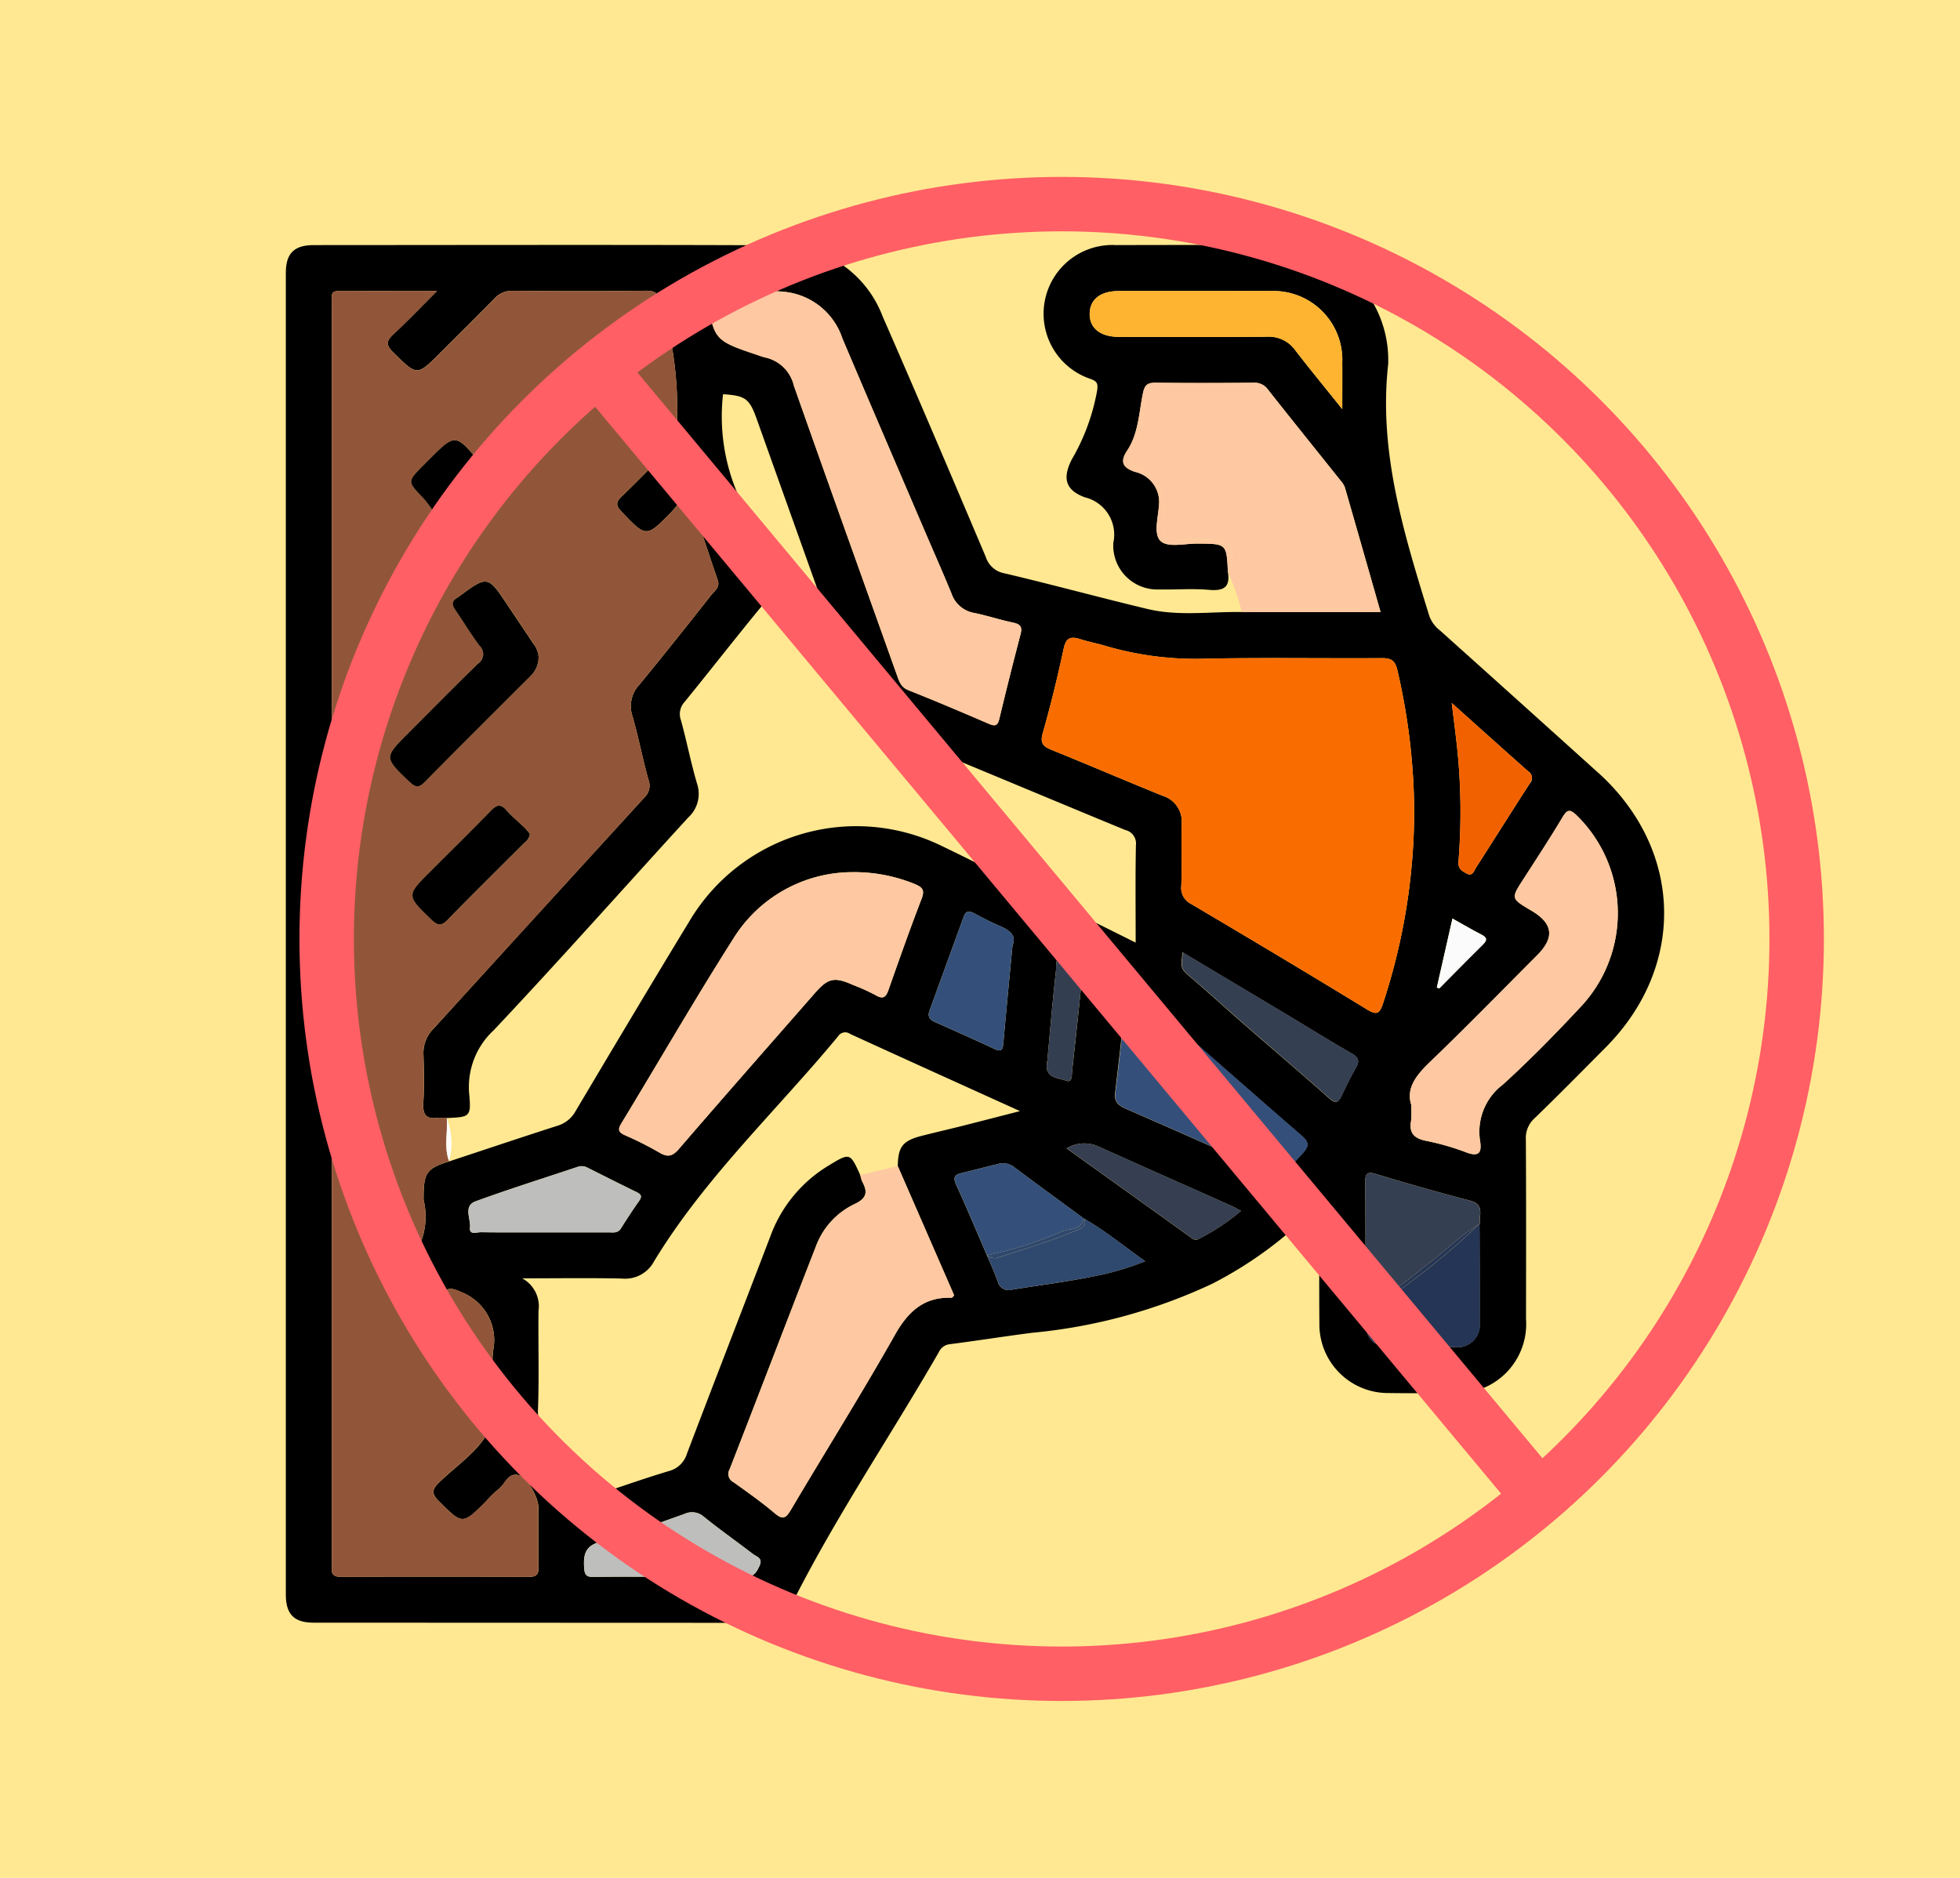 <svg xmlns="http://www.w3.org/2000/svg" xmlns:xlink="http://www.w3.org/1999/xlink" width="144" height="138" viewBox="0 0 144 138">
  <defs>
    <clipPath id="clip-path">
      <rect id="Rectángulo_44633" data-name="Rectángulo 44633" width="101.261" height="101.26" fill="none"/>
    </clipPath>
  </defs>
  <g id="Grupo_173511" data-name="Grupo 173511" transform="translate(-4875 7323)">
    <g id="Grupo_173510" data-name="Grupo 173510" transform="translate(4177 -11797)">
      <g id="Grupo_165391" data-name="Grupo 165391" transform="translate(161 3186)">
        <rect id="Rectángulo_40797" data-name="Rectángulo 40797" width="144" height="138" transform="translate(537 1288)" fill="#ffe891"/>
      </g>
      <g id="Grupo_173508" data-name="Grupo 173508" transform="translate(719 4492)">
        <g id="Grupo_173508-2" data-name="Grupo 173508" clip-path="url(#clip-path)">
          <path id="Trazado_177246" data-name="Trazado 177246" d="M96.4,38.771q-5.792-5.226-11.6-10.436a2.379,2.379,0,0,1-.792-1.076c-1.859-6.037-3.744-12.07-3.016-18.528a.807.807,0,0,0,0-.105A8.437,8.437,0,0,0,72.4.014C68.6,0,64.8,0,61.007.012a5.052,5.052,0,0,0-1.868,9.841c.482.184.528.348.472.816a15.373,15.373,0,0,1-1.871,5.1c-.692,1.37-.473,2.244.955,2.775a2.822,2.822,0,0,1,2.1,3.348,3.231,3.231,0,0,0,3.346,3.425c1.23.026,2.469-.078,3.689.03,1.064.094,1.565-.184,1.384-1.3-.093-2.1-.093-2.09-2.262-2.1-.906,0-2.09.3-2.643-.156-.584-.478-.225-1.716-.164-2.607a2.269,2.269,0,0,0-1.766-2.51c-.872-.3-1.123-.721-.564-1.563.842-1.269.863-2.8,1.162-4.229.132-.633.37-.763.955-.756,2.389.03,4.778.024,7.167,0a1.2,1.2,0,0,1,1.063.509c1.761,2.233,3.546,4.447,5.32,6.67a1.664,1.664,0,0,1,.332.529c.874,3.022,1.736,6.05,2.619,9.142h-10.2c-2.31-.035-4.643.322-6.924-.222-3.511-.839-6.994-1.794-10.507-2.621a1.768,1.768,0,0,1-1.379-1.209c-2.5-5.9-5.006-11.8-7.577-17.673A8.09,8.09,0,0,0,36.011.027C24.693-.021,13.374.008,2.056.012.612.012,0,.618,0,2.057q0,48.56,0,97.12c0,1.449.607,2.068,2.033,2.069q16.5.007,33.006.013a2.088,2.088,0,0,0,2.081-1.278c3.223-6.437,7.273-12.394,10.859-18.62a.993.993,0,0,1,.8-.579c2.02-.258,4.031-.58,6.051-.839a39.81,39.81,0,0,0,13.224-3.6,29.257,29.257,0,0,0,7.876-5.885v1.219c0,2.53-.018,5.061.005,7.593A5.044,5.044,0,0,0,81,84.371c1.546.024,3.093.007,4.639,0a5.083,5.083,0,0,0,5.476-5.442c.006-4.393.014-8.788-.011-13.181a1.938,1.938,0,0,1,.63-1.56c1.769-1.709,3.495-3.465,5.229-5.21,5.94-5.976,5.7-14.558-.563-20.211M77.616,12.064c-1.276-1.592-2.392-2.945-3.46-4.334a2.379,2.379,0,0,0-2.08-.984c-3.619.031-7.238.015-10.857.011-1.388,0-2.19-.651-2.16-1.731.029-1.045.8-1.638,2.144-1.64q5.587-.007,11.175,0a5.058,5.058,0,0,1,5.238,5.254c.008,1.047,0,2.1,0,3.422M91.29,38.694a.573.573,0,0,1,.1.886c-1.333,2.058-2.634,4.137-3.958,6.2-.149.233-.241.648-.69.408-.345-.185-.629-.355-.59-.865a45.252,45.252,0,0,0-.1-8.4c-.11-1.008-.242-2.013-.394-3.263,1.981,1.775,3.8,3.41,5.63,5.034M85.711,49.5c.731.408,1.421.814,2.131,1.18.45.232.417.43.086.756-1.074,1.054-2.126,2.132-3.186,3.2l-.181-.065c.378-1.665.756-3.33,1.15-5.071M55.61,35.879c.585-2.056,1.092-4.136,1.54-6.227.177-.823.543-.895,1.221-.679.633.2,1.293.321,1.929.516a23.42,23.42,0,0,0,7.37.914c4.285-.083,8.573-.008,12.859-.037.673,0,.964.162,1.13.865A46.986,46.986,0,0,1,82.9,41.372a45.211,45.211,0,0,1-2.288,14.359c-.252.752-.438.9-1.183.449-4.28-2.619-8.589-5.189-12.907-7.745a1.3,1.3,0,0,1-.732-1.333c.05-1.51-.014-3.022.026-4.532a1.979,1.979,0,0,0-1.4-2.09c-2.728-1.107-5.435-2.268-8.162-3.375-.612-.249-.857-.481-.644-1.226M36.513,3.433a5.033,5.033,0,0,1,4.38,3.444c1.967,4.642,3.962,9.274,5.946,13.91.689,1.609,1.4,3.209,2.066,4.828a2.14,2.14,0,0,0,1.664,1.427c.96.194,1.9.51,2.855.71.528.11.7.3.558.846q-.811,3.1-1.56,6.219c-.123.516-.305.574-.767.375-1.962-.845-3.928-1.683-5.912-2.471-.551-.219-.676-.638-.842-1.1-2.527-7.091-5.077-14.174-7.574-21.275a2.763,2.763,0,0,0-2.114-2.077,4.55,4.55,0,0,1-.5-.158C31.4,6.995,31.4,6.995,30.936,3.4c1.864,0,3.729-.108,5.577.029M17.853,97.877q-6.905-.029-13.812,0c-.5,0-.712-.17-.663-.67.021-.209,0-.421,0-.632q0-45.915,0-91.83c0-1.533-.2-1.347,1.333-1.354,2.031-.011,4.062,0,6.391,0C9.925,4.561,8.948,5.586,7.914,6.55c-.515.481-.591.785-.039,1.33,1.772,1.751,1.747,1.775,3.48.043C12.673,6.607,14,5.3,15.3,3.966a1.74,1.74,0,0,1,1.373-.595c3.268.027,6.537.037,9.8-.007.708-.008.938.256,1.136.879A27.28,27.28,0,0,1,28.7,13.8a1.626,1.626,0,0,1-.512,1.2c-1.184,1.152-2.328,2.344-3.518,3.489-.422.406-.436.657-.015,1.1,1.82,1.907,1.814,1.93,3.618.093.413-.421.738-.928,1.27-1.609.817,2.46,1.485,4.515,2.188,6.557.186.542-.229.783-.464,1.082-1.738,2.207-3.487,4.406-5.269,6.578a2.307,2.307,0,0,0-.539,2.317c.452,1.543.745,3.133,1.178,4.682a1.2,1.2,0,0,1-.293,1.316q-7.75,8.476-15.478,16.973a2.522,2.522,0,0,0-.756,1.883c.04,1.194.066,2.393-.008,3.583-.055.871.21,1.238,1.1,1.1a3.373,3.373,0,0,1,.631.017h0c1.673-.072,1.79-.083,1.643-1.721a5.674,5.674,0,0,1,1.8-4.733c4.841-5.139,9.527-10.424,14.292-15.635a2.347,2.347,0,0,0,.645-2.478c-.458-1.544-.759-3.134-1.191-4.686a1.308,1.308,0,0,1,.28-1.332c1.839-2.261,3.632-4.559,5.478-6.813a2.288,2.288,0,0,0,.442-2.43c-.756-2.146-1.347-4.356-2.2-6.463a14.445,14.445,0,0,1-.9-6.9c1.654.107,1.938.318,2.481,1.843,2.469,6.925,4.949,13.844,7.394,20.777a3.147,3.147,0,0,0,1.916,2.043c5.928,2.428,11.831,4.918,17.754,7.36a1.015,1.015,0,0,1,.788,1.117c-.046,2.342-.018,4.685-.018,7.161-2.39-1.191-4.669-2.323-6.947-3.46-2.413-1.2-4.808-2.447-7.238-3.612a14.264,14.264,0,0,0-18.623,5.534c-2.806,4.611-5.566,9.252-8.325,13.892a2.25,2.25,0,0,1-1.314,1.093c-2.667.856-5.323,1.749-7.983,2.628-1.647.509-1.884.839-1.884,2.627a1.392,1.392,0,0,0,0,.211,5.227,5.227,0,0,1-2.267,5.63c-.561.378-.545.743-.047,1.254,1.77,1.813,1.771,1.851,3.484.094.528-.542.867-.556,1.584-.212a3.786,3.786,0,0,1,2.348,4.328c-.2,1.876.439,3.99-.216,5.63-.638,1.595-2.428,2.744-3.756,4.042-.51.5-.568.805-.029,1.344,1.761,1.76,1.738,1.783,3.5.025a8.16,8.16,0,0,1,.9-.884c.481-.351.676-1.2,1.427-1.043.676.138,1.51,1.616,1.51,2.428,0,1.44-.018,2.882.009,4.323.01.532-.141.74-.709.738M58.514,53.609c-.227,2.367-.481,4.732-.747,7.1-.034.292.048.9-.476.7-.6-.225-1.628-.178-1.342-1.472.195-2.126.38-4.393.637-6.652.033-.29-.11-1.088.558-.824.519.2,1.464.181,1.371,1.15m-5.127-2.137c-.24,2.544-.468,4.875-.674,7.207-.04.457-.139.644-.635.411-1.458-.682-2.929-1.335-4.4-1.99-.382-.171-.541-.416-.392-.826q1.258-3.45,2.51-6.9c.173-.481.441-.436.81-.239.586.312,1.178.624,1.788.884.756.322,1.315.721.991,1.453m-39.428,18.8c2.466-.9,4.97-1.686,7.458-2.517a.893.893,0,0,1,.714.034c1.219.612,2.438,1.228,3.665,1.826.336.164.379.324.16.633-.464.659-.906,1.334-1.333,2.017-.239.382-.6.293-.934.294-1.578.005-3.157,0-4.736,0-1.544,0-3.088.014-4.631-.012-.287,0-.858.235-.792-.334.075-.657-.523-1.595.429-1.942M24.9,65.416c-.462-.211-.525-.409-.253-.856,2.763-4.553,5.424-9.168,8.28-13.66a10.305,10.305,0,0,1,8.636-4.808,11.752,11.752,0,0,1,4.643.871c.547.231.756.426.508,1.07-.855,2.22-1.647,4.465-2.437,6.709-.192.546-.4.716-.957.382a14.592,14.592,0,0,0-1.624-.734c-1.4-.622-1.846-.529-2.837.6-3.328,3.8-6.669,7.594-9.966,11.425-.485.564-.834.651-1.462.273A25.228,25.228,0,0,0,24.9,65.416m9.908,31.638c-.232.5-.439.863-1.13.84-1.823-.061-3.648-.021-5.473-.021-1.859,0-3.719-.021-5.579.012-.557.011-.681-.161-.713-.7-.059-1.013.106-1.616,1.293-1.918,2.063-.526,4.062-1.3,6.076-2.009a1.3,1.3,0,0,1,1.422.2c1.172.948,2.408,1.814,3.6,2.732.267.206.759.3.5.864m14.1-19.689c-2.028-.062-3.185,1-4.159,2.727-2.449,4.332-5.095,8.55-7.628,12.834-.358.606-.574.807-1.2.279-.962-.816-2-1.545-3.025-2.281a.674.674,0,0,1-.289-.952c2.123-5.447,4.207-10.91,6.329-16.357a5.585,5.585,0,0,1,2.837-3.126c.9-.418,1-.874.581-1.645a2.481,2.481,0,0,1-.149-.494c-.749-1.649-.751-1.653-2.346-.682A10.1,10.1,0,0,0,35.6,72.849c-2.04,5.332-4.107,10.653-6.135,15.99a1.869,1.869,0,0,1-1.343,1.271c-2.043.618-4.054,1.335-6.225,2.062.465-2.091-1.171-2.921-2.271-4.015a3.249,3.249,0,0,1-1.1-2.645c.09-2.386.008-4.78.038-7.17a2.336,2.336,0,0,0-1.2-2.4c2.671,0,5.013-.039,7.352.017a2.4,2.4,0,0,0,2.337-1.268c3.73-6.145,8.981-11.049,13.521-16.535a.615.615,0,0,1,.885-.175c4.074,1.868,8.157,3.712,12.48,5.672-1.581.405-2.936.757-4.294,1.1-.986.248-1.977.473-2.961.727-1.366.352-1.706.8-1.724,2.221h0q2.074,4.756,4.142,9.5c-.1.094-.15.171-.193.17m9.934-1.477c-1.815.349-3.652.584-5.479.877a.825.825,0,0,1-1.056-.583c-.234-.657-.527-1.293-.8-1.939-.75-1.734-1.476-3.48-2.265-5.2-.253-.551-.081-.73.42-.849.883-.209,1.759-.448,2.643-.657a1.329,1.329,0,0,1,1.188.216c1.7,1.277,3.417,2.525,5.128,3.783,1.552.881,2.921,2.018,4.513,3.142a20.7,20.7,0,0,1-4.3,1.207m8.264-2.857a.455.455,0,0,1-.57-.068c-3.009-2.16-6.022-4.318-9.168-6.573a2.517,2.517,0,0,1,2.24-.183c3.286,1.481,6.583,2.939,9.874,4.407.219.1.428.222.7.366a15.768,15.768,0,0,1-3.081,2.05m7.6-6.275c-1.612,1.756-1.578,1.77-3.728.81q-4.612-2.061-9.242-4.083c-.533-.233-.878-.491-.8-1.159.3-2.466.564-4.936.852-7.486a8.327,8.327,0,0,1,3.317,2.3c3.18,2.763,6.333,5.556,9.52,8.312.539.465.593.749.078,1.309m3.927-6.3c-.384.669-.724,1.365-1.053,2.063-.235.5-.434.612-.909.19-1.991-1.77-4.022-3.5-6.032-5.246-1.348-1.176-2.673-2.38-4.029-3.546-.849-.73-.867-.71-.709-1.934,2.525,1.509,5.019,3,7.51,4.489,1.625.974,3.234,1.977,4.877,2.92.506.29.647.541.345,1.064m9.075,11.469c.009,2.418.033,4.837.02,7.256A1.648,1.648,0,0,1,85.9,81c-1.437.019-2.875.006-4.312,0-1.78,0-2.291-.523-2.279-2.325,0-.21.017-.42.025-.63-.008-3.049-.011-6.1-.03-9.146,0-.563.059-.844.766-.63q3.457,1.047,6.951,1.968c1.054.28.654,1.053.7,1.692M95.219,55.9c-1.865,2-3.783,3.968-5.806,5.807a4.339,4.339,0,0,0-1.672,4.139c.142.888-.1,1.192-1.039.833a18.346,18.346,0,0,0-2.924-.839c-.865-.174-1.269-.554-1.107-1.461a8.4,8.4,0,0,0,.008-1.2c-.372-1.2.35-2.146,1.354-3.108,2.684-2.576,5.284-5.241,7.909-7.878,1.3-1.3,1.153-2.338-.43-3.268C90,48.028,90,48.031,90.927,46.6c.967-1.5,1.951-3,2.865-4.533.353-.592.548-.623,1.052-.139A10.056,10.056,0,0,1,95.219,55.9" transform="translate(0 0)"/>
          <path id="Trazado_177247" data-name="Trazado 177247" d="M91.035,29.973c2.388-.008,4.776.006,7.164-.008,1.1-.006,1.2-.134.907-1.158-.67-2.365-1.357-4.725-2.019-7.092a3.384,3.384,0,0,0-.634-1.2c-1.571-1.98-3.176-3.935-4.726-5.933a2.155,2.155,0,0,0-1.894-.9c-2,.037-4,.028-6,0a1.121,1.121,0,0,0-1.291,1.055,12.006,12.006,0,0,1-1.07,3.837c-.3.531-.018.891.468,1.075,1.584.6,1.953,1.805,1.884,3.368-.082,1.887-.018,1.89,1.888,1.891.457,0,.913,0,1.37,0,1.779.017,2.2.683,1.517,2.393a16.341,16.341,0,0,1,1.02,2.93,2.158,2.158,0,0,1,1.421-.259" transform="translate(-19.385 -3.259)" fill="#fdc8a2"/>
          <path id="Trazado_177248" data-name="Trazado 177248" d="M97.056,21a1.664,1.664,0,0,0-.332-.529c-1.773-2.223-3.559-4.438-5.32-6.67a1.2,1.2,0,0,0-1.063-.509c-2.389.023-4.778.028-7.167,0-.585-.007-.823.123-.955.756-.3,1.43-.321,2.961-1.162,4.23-.559.842-.308,1.261.564,1.562a2.269,2.269,0,0,1,1.766,2.511c-.061.89-.42,2.128.164,2.607.553.453,1.737.152,2.643.156,2.169.01,2.169,0,2.261,2.1.685-1.711.263-2.377-1.517-2.393-.457,0-.913,0-1.37,0-1.9,0-1.97,0-1.888-1.891.069-1.563-.3-2.769-1.884-3.368-.486-.184-.768-.544-.468-1.075a12.011,12.011,0,0,0,1.07-3.837,1.12,1.12,0,0,1,1.291-1.055c2,.024,4,.033,6,0a2.153,2.153,0,0,1,1.894.9c1.549,2,3.154,3.952,4.726,5.933a3.377,3.377,0,0,1,.634,1.2c.663,2.367,1.35,4.727,2.019,7.092.29,1.024.189,1.152-.907,1.158-2.388.013-4.776,0-7.164.008a2.158,2.158,0,0,0-1.421.259h10.2c-.883-3.092-1.744-6.119-2.619-9.142" transform="translate(-19.246 -3.166)" fill="#fdc8a2"/>
          <path id="Trazado_177249" data-name="Trazado 177249" d="M19.608,93.87c0-.813-.833-2.29-1.51-2.428-.75-.154-.945.692-1.426,1.043a8.159,8.159,0,0,0-.9.884c-1.757,1.757-1.735,1.735-3.5-.025-.539-.539-.481-.846.03-1.344,1.328-1.3,3.118-2.447,3.756-4.042.655-1.639.011-3.753.215-5.629A3.785,3.785,0,0,0,13.927,78c-.717-.344-1.056-.33-1.584.213-1.714,1.756-1.714,1.718-3.484-.094-.5-.51-.513-.876.047-1.254a5.228,5.228,0,0,0,2.267-5.63,1.393,1.393,0,0,1,0-.211c0-1.788.238-2.118,1.884-2.627-.408-1.043-.088-2.125-.176-3.185h0a3.364,3.364,0,0,0-.63-.017c-.886.139-1.151-.228-1.1-1.1.075-1.19.047-2.389.008-3.583a2.522,2.522,0,0,1,.756-1.884Q19.667,50.15,27.4,41.655a1.208,1.208,0,0,0,.293-1.317c-.433-1.549-.726-3.138-1.178-4.681a2.307,2.307,0,0,1,.538-2.317c1.783-2.172,3.532-4.371,5.269-6.578.236-.3.65-.541.464-1.082-.7-2.043-1.37-4.1-2.187-6.557-.532.681-.857,1.188-1.27,1.609-1.8,1.837-1.8,1.813-3.618-.093-.42-.441-.407-.692.015-1.1,1.191-1.144,2.335-2.337,3.518-3.489a1.629,1.629,0,0,0,.512-1.2A27.278,27.278,0,0,0,28.669,5.3c-.2-.624-.427-.889-1.135-.879-3.268.044-6.536.034-9.8.006a1.738,1.738,0,0,0-1.373.6c-1.3,1.334-2.628,2.639-3.946,3.956-1.733,1.733-1.708,1.708-3.481-.042-.551-.545-.475-.849.04-1.33,1.034-.964,2.01-1.99,3.188-3.167-2.329,0-4.361-.008-6.391,0C4.234,4.448,4.432,4.261,4.432,5.8q0,45.915,0,91.83c0,.211.018.424,0,.632-.049.5.161.672.663.67q6.905-.019,13.811,0c.569,0,.72-.206.71-.739-.027-1.44-.008-2.881-.009-4.322M18.585,44.986c-1.881,1.885-3.779,3.754-5.639,5.661-.458.468-.732.436-1.188-.005-1.845-1.783-1.859-1.768-.053-3.575,1.488-1.487,2.987-2.961,4.453-4.469.409-.42.69-.465,1.1-.011s.911.869,1.363,1.309a5.171,5.171,0,0,1,.375.449.969.969,0,0,1-.407.641m-7.4-27.767.372-.372c1.958-1.958,1.957-1.958,3.754.188.182.216.434.405.139.7q-1.409,1.416-2.827,2.821a.986.986,0,0,1-.276.136l-.25.235a11.4,11.4,0,0,0-.935-1.274c-1.184-1.227-1.2-1.214.024-2.435m-1.1,19.666c1.689-1.689,3.362-3.4,5.077-5.059a.843.843,0,0,0,.126-1.331c-.631-.841-1.168-1.752-1.769-2.616-.277-.4-.28-.7.178-.935a.67.67,0,0,0,.086-.06c2.106-1.552,2.106-1.552,3.556.622.624.935,1.251,1.866,1.873,2.8a1.819,1.819,0,0,1,.41,1.032,1.972,1.972,0,0,1-.635,1.432c-2.585,2.582-5.177,5.157-7.742,7.761-.439.446-.683.369-1.1-.027-1.88-1.8-1.892-1.791-.063-3.621" transform="translate(-1.054 -1.053)" fill="#91563a"/>
          <path id="Trazado_177250" data-name="Trazado 177250" d="M15.689,87.415a5.274,5.274,0,0,0-.176-3.185c.088,1.06-.232,2.143.176,3.185" transform="translate(-3.688 -20.073)" fill="#fefefe"/>
          <path id="Trazado_177251" data-name="Trazado 177251" d="M73.63,46.138c2.728,1.107,5.433,2.269,8.161,3.374a1.98,1.98,0,0,1,1.4,2.091c-.04,1.51.024,3.022-.026,4.532a1.3,1.3,0,0,0,.732,1.333c4.318,2.556,8.628,5.126,12.907,7.745.745.456.931.3,1.184-.449A45.211,45.211,0,0,0,100.275,50.4a46.974,46.974,0,0,0-1.239-10.14c-.166-.7-.458-.869-1.13-.865-4.286.028-8.574-.046-12.859.037a23.4,23.4,0,0,1-7.37-.914c-.636-.194-1.3-.313-1.929-.516-.677-.216-1.044-.144-1.22.679-.449,2.09-.956,4.17-1.541,6.226-.213.746.033.978.644,1.226" transform="translate(-17.375 -9.032)" fill="#f96d00"/>
          <path id="Trazado_177252" data-name="Trazado 177252" d="M44.391,9.162a4.55,4.55,0,0,0,.5.158A2.763,2.763,0,0,1,47.006,11.4c2.5,7.1,5.047,14.184,7.574,21.275.165.462.291.882.842,1.1,1.984.788,3.95,1.625,5.912,2.471.462.2.644.141.767-.375q.743-3.119,1.56-6.219c.142-.545-.03-.736-.558-.846-.96-.2-1.894-.516-2.855-.71a2.14,2.14,0,0,1-1.664-1.427c-.666-1.619-1.377-3.219-2.066-4.828-1.984-4.636-3.978-9.267-5.946-13.91a5.033,5.033,0,0,0-4.38-3.444c-1.848-.138-3.713-.029-5.577-.029.459,3.591.459,3.591,3.776,4.706" transform="translate(-9.679 -1.052)" fill="#fdc8a2"/>
          <path id="Trazado_177253" data-name="Trazado 177253" d="M36.555,80.84c3.3-3.83,6.638-7.621,9.965-11.425.99-1.131,1.44-1.225,2.837-.6a14.593,14.593,0,0,1,1.624.734c.554.334.764.164.957-.382.79-2.244,1.581-4.489,2.437-6.709.248-.644.039-.839-.508-1.07a11.767,11.767,0,0,0-4.644-.871,10.308,10.308,0,0,0-8.636,4.807c-2.856,4.492-5.516,9.108-8.28,13.66-.271.447-.209.645.254.857a25.142,25.142,0,0,1,2.532,1.275c.628.379.976.291,1.462-.273" transform="translate(-7.661 -14.421)" fill="#fdc8a2"/>
          <path id="Trazado_177254" data-name="Trazado 177254" d="M55.137,88.88a3.471,3.471,0,0,1-2.748.651,2.462,2.462,0,0,0,.149.494c.418.772.314,1.227-.581,1.644A5.588,5.588,0,0,0,49.119,94.8c-2.123,5.448-4.206,10.91-6.329,16.357a.673.673,0,0,0,.289.951c1.026.737,2.063,1.465,3.025,2.282.622.528.837.327,1.2-.279,2.533-4.285,5.179-8.5,7.628-12.835.974-1.724,2.13-2.789,4.159-2.727.043,0,.088-.075.192-.169q-2.065-4.736-4.142-9.5" transform="translate(-10.177 -21.181)" fill="#fdc8a2"/>
          <path id="Trazado_177255" data-name="Trazado 177255" d="M58.167,88.88l-2.748.651a3.471,3.471,0,0,0,2.748-.651" transform="translate(-13.207 -21.181)" fill="#fdc8a2"/>
          <path id="Trazado_177256" data-name="Trazado 177256" d="M120.682,54.938c-.5-.484-.7-.453-1.052.139-.916,1.535-1.9,3.028-2.865,4.532-.923,1.435-.93,1.43.583,2.32,1.583.93,1.726,1.967.43,3.268-2.626,2.637-5.224,5.3-7.909,7.878-1,.963-1.726,1.91-1.354,3.109a8.4,8.4,0,0,1-.008,1.2c-.161.908.242,1.286,1.107,1.462a18.367,18.367,0,0,1,2.924.839c.939.36,1.18.056,1.039-.832a4.336,4.336,0,0,1,1.672-4.139c2.024-1.839,3.941-3.805,5.806-5.807a10.056,10.056,0,0,0-.374-13.972" transform="translate(-25.837 -13.012)" fill="#fdc8a2"/>
          <path id="Trazado_177257" data-name="Trazado 177257" d="M93.7,82.605c-3.186-2.755-6.34-5.549-9.52-8.311A8.314,8.314,0,0,0,80.86,72c-.286,2.55-.551,5.02-.851,7.485-.081.669.264.926.8,1.159q4.628,2.022,9.242,4.083c2.15.96,2.117.947,3.728-.809.514-.56.46-.844-.078-1.31" transform="translate(-19.064 -17.158)" fill="#344f7a"/>
          <path id="Trazado_177258" data-name="Trazado 177258" d="M90.855,4.445c-3.725-.011-7.449-.005-11.174,0-1.347,0-2.115.6-2.144,1.64-.03,1.081.772,1.731,2.159,1.732,3.62,0,7.239.019,10.857-.011a2.379,2.379,0,0,1,2.08.984c1.069,1.388,2.185,2.741,3.46,4.334,0-1.328.007-2.375,0-3.422a5.058,5.058,0,0,0-5.238-5.255" transform="translate(-18.478 -1.058)" fill="#feb431"/>
          <path id="Trazado_177259" data-name="Trazado 177259" d="M111.827,91.574q-3.492-.925-6.951-1.968c-.708-.214-.77.068-.766.631.019,3.048.022,6.1.03,9.146a23.57,23.57,0,0,0,4.28-2.937c1.4-1.015,2.619-2.269,4.1-3.178h0c-.042-.64.358-1.413-.7-1.692" transform="translate(-24.81 -21.337)" fill="#353f52"/>
          <path id="Trazado_177260" data-name="Trazado 177260" d="M104.142,100.55c-.008.21-.024.42-.025.63-.012,1.8.5,2.324,2.278,2.325,1.438,0,2.875.014,4.313,0a1.648,1.648,0,0,0,1.837-1.811c.013-2.418-.011-4.837-.02-7.256h0a55.358,55.358,0,0,1-7.181,5.77c-.349.252-.682.647-1.2.345" transform="translate(-24.812 -22.505)" fill="#253555"/>
          <path id="Trazado_177261" data-name="Trazado 177261" d="M104.15,100.55c.519.3.852-.093,1.2-.345a55.358,55.358,0,0,0,7.181-5.77c-1.484.909-2.7,2.162-4.1,3.178a23.57,23.57,0,0,1-4.28,2.937" transform="translate(-24.82 -22.505)" fill="#253555"/>
          <path id="Trazado_177262" data-name="Trazado 177262" d="M18.518,93.734c1.543.025,3.087.012,4.631.012,1.579,0,3.158,0,4.736,0,.337,0,.695.088.934-.295.427-.683.87-1.357,1.333-2.016.219-.31.176-.469-.16-.633-1.227-.6-2.445-1.214-3.665-1.826a.89.89,0,0,0-.714-.035c-2.488.832-4.993,1.621-7.458,2.518-.952.347-.354,1.286-.429,1.942-.065.571.5.331.792.335" transform="translate(-4.196 -21.181)" fill="#bebebc"/>
          <path id="Trazado_177263" data-name="Trazado 177263" d="M41.161,125.33c-1.2-.919-2.431-1.785-3.6-2.732a1.3,1.3,0,0,0-1.422-.2c-2.015.7-4.013,1.484-6.076,2.009-1.187.3-1.351.9-1.293,1.919.032.544.156.714.713.7,1.859-.034,3.719-.013,5.578-.013,1.825,0,3.651-.04,5.473.021.691.023.9-.34,1.13-.84.26-.56-.232-.658-.5-.864" transform="translate(-6.853 -29.139)" fill="#bebebc"/>
          <path id="Trazado_177264" data-name="Trazado 177264" d="M65.385,64.464c-.369-.2-.637-.241-.81.239-.829,2.3-1.672,4.6-2.51,6.9-.15.41.008.655.391.826,1.47.654,2.942,1.309,4.4,1.99.5.232.595.045.635-.412.207-2.332.434-4.663.674-7.207.324-.733-.235-1.131-.991-1.453-.611-.26-1.2-.572-1.788-.884" transform="translate(-14.778 -15.329)" fill="#34507a"/>
          <path id="Trazado_177265" data-name="Trazado 177265" d="M74,92.656h0c-1.712-1.258-3.431-2.507-5.128-3.783a1.329,1.329,0,0,0-1.188-.216c-.884.209-1.76.448-2.643.657-.5.119-.673.3-.42.849.788,1.717,1.514,3.463,2.264,5.2A28.171,28.171,0,0,0,72.425,93.6c.554-.213,1.4-.061,1.577-.947" transform="translate(-15.373 -21.115)" fill="#34507a"/>
          <path id="Trazado_177266" data-name="Trazado 177266" d="M112.949,55.855c-.04.51.245.68.59.865.449.24.541-.175.69-.408,1.324-2.063,2.625-4.143,3.958-6.2.238-.368.228-.6-.1-.887-1.83-1.624-3.649-3.259-5.63-5.034.152,1.25.284,2.255.394,3.263a45.253,45.253,0,0,1,.1,8.4" transform="translate(-26.8 -10.531)" fill="#f26100"/>
          <path id="Trazado_177267" data-name="Trazado 177267" d="M98.89,75.662c-1.644-.942-3.252-1.945-4.877-2.92-2.491-1.492-4.985-2.98-7.51-4.488-.158,1.223-.14,1.2.708,1.933,1.357,1.166,2.681,2.37,4.03,3.546,2.009,1.75,4.04,3.476,6.032,5.246.475.423.675.309.909-.19.328-.7.668-1.395,1.053-2.063.3-.523.161-.774-.345-1.064" transform="translate(-20.596 -16.266)" fill="#353f52"/>
          <path id="Trazado_177268" data-name="Trazado 177268" d="M74.746,93.923c.261.519-.142.71-.48.852-1.873.786-3.813,1.383-5.747,2a.858.858,0,0,1-.888-.145c.268.645.561,1.282.8,1.939a.825.825,0,0,0,1.056.583c1.827-.293,3.664-.529,5.479-.877a20.7,20.7,0,0,0,4.3-1.207C77.667,95.941,76.3,94.8,74.746,93.923Z" transform="translate(-16.117 -22.383)" fill="#2f486e"/>
          <path id="Trazado_177269" data-name="Trazado 177269" d="M68.519,96.773c1.934-.615,3.874-1.212,5.747-2,.338-.142.741-.333.48-.852-.174.886-1.023.733-1.577.947a28.164,28.164,0,0,1-5.537,1.758.858.858,0,0,0,.888.145" transform="translate(-16.117 -22.383)" fill="#2f486e"/>
          <path id="Trazado_177270" data-name="Trazado 177270" d="M77.56,86.865a2.517,2.517,0,0,0-2.24.183c3.146,2.255,6.158,4.412,9.168,6.573a.456.456,0,0,0,.57.068,15.8,15.8,0,0,0,3.081-2.05c-.276-.144-.485-.267-.7-.366-3.291-1.469-6.588-2.926-9.874-4.407" transform="translate(-17.95 -20.656)" fill="#353f51"/>
          <path id="Trazado_177271" data-name="Trazado 177271" d="M74.074,69.68c-.256,2.259-.442,4.526-.637,6.652-.286,1.293.74,1.246,1.342,1.472.524.2.443-.41.476-.7.266-2.363.52-4.728.747-7.1.093-.969-.852-.945-1.371-1.15-.668-.264-.525.534-.558.824" transform="translate(-17.489 -16.396)" fill="#343e51"/>
          <path id="Trazado_177272" data-name="Trazado 177272" d="M114.385,66.929c.332-.325.364-.525-.086-.756-.71-.366-1.4-.772-2.131-1.18-.395,1.741-.772,3.406-1.149,5.071l.181.065c1.06-1.068,2.112-2.145,3.186-3.2" transform="translate(-26.457 -15.489)" fill="#fbfbfb"/>
          <path id="Trazado_177273" data-name="Trazado 177273" d="M11.492,47.193c.413.4.657.472,1.1.027,2.565-2.6,5.157-5.178,7.742-7.761a1.972,1.972,0,0,0,.634-1.431A1.806,1.806,0,0,0,20.554,37c-.622-.936-1.249-1.868-1.873-2.8-1.449-2.174-1.449-2.174-3.555-.622a.678.678,0,0,1-.087.06c-.458.236-.455.535-.177.934.6.865,1.137,1.776,1.769,2.617a.843.843,0,0,1-.126,1.331c-1.715,1.664-3.388,3.37-5.077,5.059-1.83,1.83-1.817,1.817.063,3.621" transform="translate(-2.399 -7.739)"/>
          <path id="Trazado_177274" data-name="Trazado 177274" d="M19.112,54.427c-.405-.453-.687-.408-1.1.012-1.466,1.507-2.966,2.981-4.453,4.468-1.807,1.807-1.793,1.792.053,3.575.456.441.73.475,1.187.005,1.86-1.906,3.758-3.775,5.64-5.66a.973.973,0,0,0,.406-.642,5.271,5.271,0,0,0-.374-.449c-.452-.439-.944-.841-1.363-1.309" transform="translate(-2.912 -12.894)"/>
          <path id="Trazado_177275" data-name="Trazado 177275" d="M13.924,24.365l.25-.235a.928.928,0,0,0,.276-.136q1.419-1.4,2.827-2.819c.3-.3.043-.485-.139-.7-1.8-2.145-1.8-2.146-3.754-.187-.124.123-.248.248-.372.372-1.221,1.221-1.207,1.208-.024,2.436a11.377,11.377,0,0,1,.935,1.273" transform="translate(-2.883 -4.489)" fill="#010000"/>
        </g>
      </g>
    </g>
    <g id="Elipse_4862" data-name="Elipse 4862" transform="translate(4897 -7310)" fill="none" stroke="#ff5f65" stroke-width="4">
      <circle cx="56" cy="56" r="56" stroke="none"/>
      <circle cx="56" cy="56" r="54" fill="none"/>
    </g>
    <line id="Línea_1417" data-name="Línea 1417" x2="70" y2="84" transform="translate(4918.5 -7296.5)" fill="none" stroke="#ff5f65" stroke-width="4"/>
  </g>
</svg>
